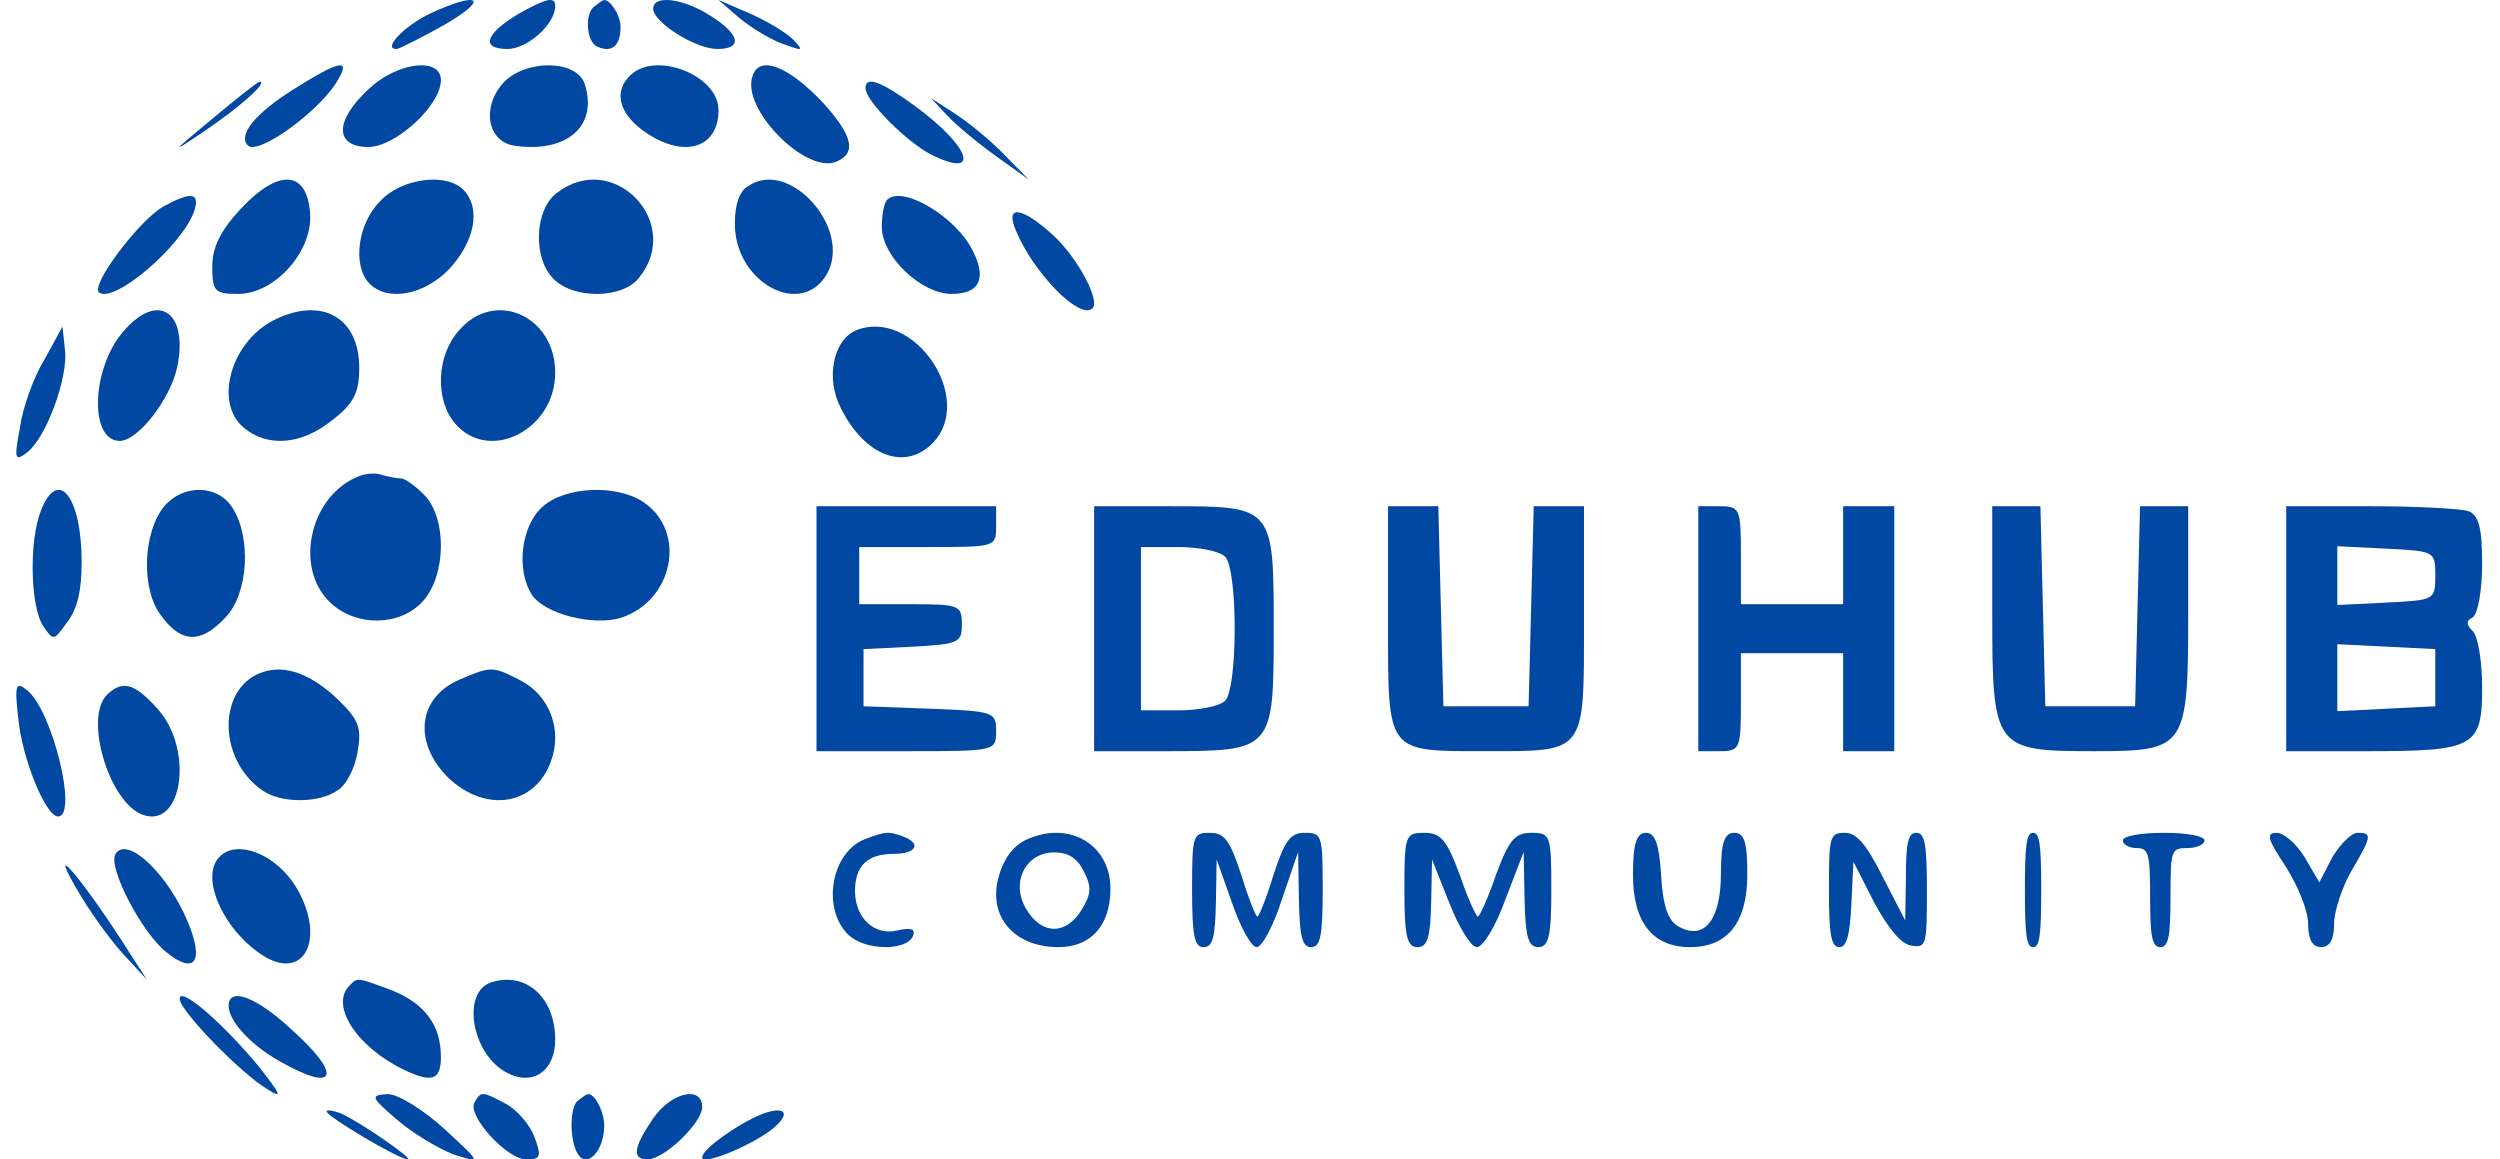 <svg width="138" height="64" viewBox="0 0 138 64" fill="none" xmlns="http://www.w3.org/2000/svg">
<path d="M28.689 0.725C26.816 1.824 26.475 2.704 28.008 2.704C29.115 2.704 30.648 1.33 30.648 0.34C30.648 -0.21 30.18 -0.1 28.689 0.725Z" fill="#0148A3"/>
<path d="M32.833 0.338C32.259 0.687 32.349 2.332 32.984 2.581C33.77 2.93 34.254 2.531 34.254 1.484C34.254 0.787 33.558 -0.21 33.256 0.039C33.226 0.039 33.014 0.189 32.833 0.338Z" fill="#0148A3"/>
<path d="M23.797 0.722C22.275 1.437 21.058 2.758 21.92 2.703C22.123 2.648 23.34 2.042 24.608 1.327C27.042 -0.103 26.433 -0.488 23.797 0.722Z" fill="#0148A3"/>
<path d="M36.056 0.477C36.056 1.238 38.398 2.704 39.597 2.704C41.024 2.704 40.853 1.89 39.197 0.858C37.655 -0.12 36.056 -0.283 36.056 0.477Z" fill="#0148A3"/>
<path d="M40.755 0.944C41.367 1.463 42.416 2.123 43.16 2.406C44.34 2.831 44.383 2.831 43.815 2.217C43.465 1.84 42.373 1.179 41.411 0.755L39.663 0L40.755 0.944Z" fill="#0148A3"/>
<path d="M16.185 4.943C14.094 6.25 13.119 7.463 13.676 8.023C14.234 8.63 17.811 6.017 18.694 4.337C19.345 3.217 18.694 3.357 16.185 4.943Z" fill="#0148A3"/>
<path d="M20.343 4.923C18.458 6.667 18.458 8.113 20.343 8.113C21.825 8.113 24.338 5.82 24.338 4.424C24.338 3.128 21.914 3.427 20.343 4.923Z" fill="#0148A3"/>
<path d="M27.772 4.58C26.559 5.937 26.913 7.847 28.43 8.048C31.311 8.45 33.03 6.942 32.272 4.63C31.817 3.273 28.986 3.273 27.772 4.58Z" fill="#0148A3"/>
<path d="M34.815 4.136C33.875 5.01 34.122 6.206 35.507 7.218C37.684 8.782 39.662 8.23 39.662 6.068C39.662 4.182 36.249 2.802 34.815 4.136Z" fill="#0148A3"/>
<path d="M41.541 4.199C40.892 6.001 44.513 9.658 46.184 8.916C47.299 8.439 47.066 7.485 45.441 5.683C43.491 3.616 41.913 3.033 41.541 4.199Z" fill="#0148A3"/>
<path d="M47.775 4.867C47.775 5.586 50.09 7.872 51.425 8.549C54.185 9.904 53.562 8.084 50.49 5.84C48.576 4.444 47.775 4.19 47.775 4.867Z" fill="#0148A3"/>
<path d="M11.672 6.597C9.412 8.46 9.412 8.505 11.22 7.279C13.129 6.006 14.836 4.507 14.334 4.507C14.234 4.507 13.028 5.461 11.672 6.597Z" fill="#0148A3"/>
<path d="M52.282 6.368C52.777 6.911 53.994 7.912 54.986 8.622L56.789 9.915L55.437 8.538C54.715 7.787 53.498 6.786 52.733 6.285L51.38 5.408L52.282 6.368Z" fill="#0148A3"/>
<path d="M13.319 11.496C12.175 12.715 11.718 13.641 11.718 14.714C11.718 16.079 11.855 16.225 13.136 16.225C15.194 16.225 17.298 13.836 17.115 11.74C16.932 9.4 15.377 9.302 13.319 11.496Z" fill="#0148A3"/>
<path d="M20.954 11.135C19.733 12.39 19.462 14.658 20.366 15.623C21.361 16.685 23.44 16.299 24.841 14.803C26.197 13.307 26.558 11.521 25.609 10.508C24.66 9.494 22.129 9.832 20.954 11.135Z" fill="#0148A3"/>
<path d="M30.744 10.643C29.492 11.575 29.403 14.274 30.565 15.403C31.682 16.532 34.363 16.483 35.256 15.354C37.759 12.311 33.871 8.238 30.744 10.643Z" fill="#0148A3"/>
<path d="M41.295 10.276C40.808 10.553 40.564 11.293 40.564 12.357C40.564 15.593 44.221 17.581 45.642 15.131C47.064 12.634 43.57 8.704 41.295 10.276Z" fill="#0148A3"/>
<path d="M8.99 11.415C7.642 12.21 4.997 15.725 5.464 16.144C6.293 16.771 9.976 13.633 10.702 11.708C11.065 10.62 10.598 10.536 8.99 11.415Z" fill="#0148A3"/>
<path d="M48.998 11.005C48.814 11.123 48.676 11.829 48.676 12.536C48.676 14.145 50.836 16.225 52.536 16.225C54.052 16.225 54.465 15.401 53.73 13.91C52.858 12.026 49.871 10.22 48.998 11.005Z" fill="#0148A3"/>
<path d="M56.094 12.764C57.056 15.074 59.591 17.658 60.29 17.032C60.771 16.64 59.504 14.252 58.148 12.999C56.4 11.394 55.438 11.277 56.094 12.764Z" fill="#0148A3"/>
<path d="M15.048 17.706C12.729 18.941 11.811 22.234 13.454 23.606C14.758 24.704 16.642 24.567 18.334 23.195C19.541 22.28 19.831 21.639 19.831 20.313C19.831 17.477 17.706 16.334 15.048 17.706Z" fill="#0148A3"/>
<path d="M25.339 18.238C24.08 19.631 24.002 22.101 25.142 23.404C27.03 25.56 30.648 23.718 30.648 20.574C30.648 17.43 27.305 15.947 25.339 18.238Z" fill="#0148A3"/>
<path d="M6.819 18.283C5.042 20.317 4.915 24.338 6.607 24.338C7.623 24.338 9.4 22.034 9.78 20.271C10.415 17.199 8.723 16.069 6.819 18.283Z" fill="#0148A3"/>
<path d="M47.254 18.235C45.991 18.768 45.555 20.903 46.426 22.548C47.733 25.172 49.955 26.017 51.48 24.46C53.876 22.015 50.434 16.945 47.254 18.235Z" fill="#0148A3"/>
<path d="M2.433 19.884C1.833 20.856 1.233 22.579 1.095 23.639C0.771 25.362 0.818 25.494 1.51 24.964C2.571 24.125 3.771 20.811 3.587 19.309L3.448 18.028L2.433 19.884Z" fill="#0148A3"/>
<path d="M19.857 26.27C17.134 27.286 16.197 31.3 18.206 33.238C19.634 34.622 22.089 34.576 23.339 33.192C24.633 31.762 24.678 28.624 23.428 27.332C22.937 26.824 22.357 26.409 22.134 26.409C21.91 26.409 21.464 26.317 21.107 26.224C20.794 26.086 20.214 26.132 19.857 26.27Z" fill="#0148A3"/>
<path d="M9.076 27.936C7.896 29.347 7.769 32.487 8.865 33.943C10.004 35.535 11.1 35.535 12.449 34.079C13.714 32.76 13.883 29.665 12.829 28.027C12.028 26.753 10.13 26.707 9.076 27.936Z" fill="#0148A3"/>
<path d="M29.927 27.991C28.771 29.022 28.482 31.454 29.349 32.814C30.023 33.886 32.768 34.586 34.308 34.092C37.15 33.144 37.92 29.393 35.56 27.744C34.068 26.713 31.178 26.837 29.927 27.991Z" fill="#0148A3"/>
<path d="M2.256 28.197C1.597 29.861 1.674 33.46 2.373 34.54C2.955 35.394 2.955 35.394 3.731 34.315C4.274 33.595 4.507 32.605 4.507 31.031C4.507 27.387 3.188 25.768 2.256 28.197Z" fill="#0148A3"/>
<path d="M45.07 34.704V41.465H50.028C54.985 41.465 54.985 41.465 54.985 40.338C54.985 39.301 54.844 39.256 51.349 39.121L47.667 38.986V37.408V35.831L50.405 35.696C52.908 35.56 53.096 35.471 53.096 34.479C53.096 33.397 52.955 33.352 50.263 33.352H47.43V31.775V30.197H51.208C54.938 30.197 54.985 30.197 54.985 29.07V27.944H50.028H45.07V34.704Z" fill="#0148A3"/>
<path d="M60.395 34.704V41.465H64.404C70.267 41.465 70.31 41.42 70.31 34.749C70.31 27.944 70.31 27.944 64.576 27.944H60.395V34.704ZM67.637 30.738C67.939 31.053 68.155 32.631 68.155 34.704C68.155 36.777 67.939 38.355 67.637 38.67C67.335 38.986 66.171 39.211 65.051 39.211H62.981V34.704V30.197H65.051C66.171 30.197 67.335 30.422 67.637 30.738Z" fill="#0148A3"/>
<path d="M76.62 34.253C76.62 41.645 76.478 41.464 82.027 41.464C87.577 41.464 87.436 41.645 87.436 34.253V27.944H86.025H84.661L84.52 33.442L84.379 38.986H82.027H79.676L79.535 33.442L79.394 27.944H78.03H76.62V34.253Z" fill="#0148A3"/>
<path d="M93.746 34.704V41.465H94.922C96.051 41.465 96.098 41.33 96.098 38.761V36.056H98.919H101.741V38.761V41.465H103.152H104.563V34.704V27.944H103.152H101.741V30.648V33.352H98.919H96.098V30.648C96.098 28.079 96.051 27.944 94.922 27.944H93.746V34.704Z" fill="#0148A3"/>
<path d="M109.972 33.803C109.972 41.33 110.062 41.465 115.561 41.465C120.699 41.465 120.789 41.33 120.789 33.713V27.944H119.436H118.13L117.994 33.442L117.859 38.986H115.38H112.901L112.766 33.442L112.631 27.944H111.324H109.972V33.803Z" fill="#0148A3"/>
<path d="M126.198 34.704V41.465H130.713C136.591 41.465 137.015 41.239 137.015 37.949C137.015 36.507 136.78 35.11 136.498 34.839C136.121 34.479 136.121 34.254 136.498 34.073C136.78 33.893 137.015 32.586 137.015 31.099C137.015 29.16 136.827 28.439 136.262 28.214C135.839 28.079 133.44 27.944 130.854 27.944H126.198V34.704ZM134.428 31.775C134.428 33.127 134.381 33.127 131.747 33.262L129.02 33.397V31.775V30.152L131.747 30.287C134.381 30.422 134.428 30.422 134.428 31.775ZM134.428 37.408V38.986L131.747 39.121L129.02 39.256V37.408V35.56L131.747 35.696L134.428 35.831V37.408Z" fill="#0148A3"/>
<path d="M14.551 37.085C12.009 37.872 11.96 41.895 14.502 43.644C15.528 44.344 17.581 44.344 18.607 43.644C19.096 43.382 19.585 42.42 19.731 41.545C19.976 40.19 19.829 39.752 18.656 38.615C17.19 37.216 15.773 36.691 14.551 37.085Z" fill="#0148A3"/>
<path d="M25.401 37.498C23.073 38.481 22.765 40.962 24.742 42.929C26.807 44.896 29.531 44.469 30.409 42.031C31.068 40.277 30.322 38.353 28.696 37.541C27.202 36.771 27.114 36.771 25.401 37.498Z" fill="#0148A3"/>
<path d="M5.922 38.335C4.612 39.585 6.012 44.281 7.864 44.97C10.076 45.789 10.708 41.394 8.722 39.154C7.457 37.732 6.78 37.517 5.922 38.335Z" fill="#0148A3"/>
<path d="M1.013 39.699C1.236 41.933 2.533 45.07 3.204 45.07C4.323 45.07 2.891 39.226 1.505 38.109C0.878 37.593 0.789 37.765 1.013 39.699Z" fill="#0148A3"/>
<path d="M47.733 46.327C45.879 47.051 45.344 50.149 46.827 51.597C47.733 52.482 50.08 52.523 50.41 51.638C50.533 51.275 50.286 51.195 49.545 51.356C48.268 51.678 47.197 50.672 47.197 49.184C47.197 47.775 47.898 47.132 49.339 47.132C50.575 47.132 50.904 46.568 49.833 46.166C49.051 45.885 48.886 45.885 47.733 46.327Z" fill="#0148A3"/>
<path d="M56.635 46.36C55.925 46.686 55.393 47.419 55.127 48.397C54.549 50.434 55.792 52.104 58.056 52.267C60.053 52.43 61.296 51.248 61.296 49.048C61.296 46.604 58.988 45.26 56.635 46.36ZM59.831 48.112C60.275 48.967 60.23 49.374 59.698 50.23C58.855 51.615 57.523 51.615 56.68 50.23C55.748 48.763 56.591 47.053 58.189 47.053C58.988 47.053 59.476 47.379 59.831 48.112Z" fill="#0148A3"/>
<path d="M65.803 49.127C65.803 51.651 65.93 52.282 66.439 52.282C66.948 52.282 67.075 51.735 67.118 49.842L67.16 47.444L68.008 49.842C68.475 51.188 69.069 52.282 69.366 52.282C69.663 52.282 70.299 51.104 70.766 49.632L71.657 47.024L71.699 49.632C71.741 51.693 71.869 52.282 72.378 52.282C72.887 52.282 73.014 51.651 73.014 49.127C73.014 46.098 72.972 45.972 72.038 45.972C71.232 45.972 70.936 46.35 70.299 48.286C69.917 49.548 69.493 50.599 69.408 50.599C69.323 50.599 68.899 49.548 68.517 48.286C67.881 46.35 67.584 45.972 66.778 45.972C65.845 45.972 65.803 46.098 65.803 49.127Z" fill="#0148A3"/>
<path d="M77.522 49.127C77.522 51.651 77.665 52.282 78.237 52.282C78.81 52.282 78.953 51.735 79.001 49.842L79.048 47.444L80.003 49.842C80.528 51.188 81.196 52.282 81.53 52.282C81.864 52.282 82.58 51.104 83.105 49.632L84.107 47.024L84.155 49.632C84.203 51.693 84.346 52.282 84.918 52.282C85.491 52.282 85.634 51.651 85.634 49.127C85.634 46.098 85.587 45.972 84.537 45.972C83.63 45.972 83.296 46.35 82.58 48.286C82.15 49.548 81.673 50.599 81.578 50.599C81.482 50.599 81.005 49.548 80.576 48.286C79.86 46.35 79.526 45.972 78.619 45.972C77.569 45.972 77.522 46.098 77.522 49.127Z" fill="#0148A3"/>
<path d="M90.141 48.286C90.141 50.894 91.208 52.282 93.295 52.282C95.383 52.282 96.451 50.894 96.451 48.286C96.451 46.519 96.305 45.972 95.722 45.972C95.188 45.972 94.994 46.519 94.994 48.243C94.994 50.767 94.072 51.945 92.665 51.146C92.082 50.852 91.791 50.01 91.694 48.328C91.597 46.603 91.354 45.972 90.869 45.972C90.335 45.972 90.141 46.561 90.141 48.286Z" fill="#0148A3"/>
<path d="M100.958 49.127C100.958 51.609 101.074 52.282 101.537 52.282C101.924 52.282 102.117 51.651 102.194 49.926L102.31 47.57L103.469 49.842C104.28 51.314 104.937 52.114 105.517 52.198C106.328 52.324 106.366 52.198 106.366 49.169C106.366 46.603 106.251 45.972 105.787 45.972C105.323 45.972 105.208 46.519 105.208 48.37L105.169 50.81L103.933 48.412C103.006 46.561 102.465 45.972 101.847 45.972C100.997 45.972 100.958 46.14 100.958 49.127Z" fill="#0148A3"/>
<path d="M111.775 49.127C111.775 51.651 111.865 52.282 112.226 52.282C112.586 52.282 112.676 51.651 112.676 49.127C112.676 46.603 112.586 45.972 112.226 45.972C111.865 45.972 111.775 46.603 111.775 49.127Z" fill="#0148A3"/>
<path d="M117.183 46.393C117.183 46.603 117.521 46.813 117.934 46.813C118.61 46.813 118.686 47.108 118.686 49.548C118.686 51.693 118.798 52.282 119.249 52.282C119.7 52.282 119.812 51.693 119.812 49.548C119.812 46.898 119.85 46.813 120.751 46.813C121.277 46.813 121.69 46.603 121.69 46.393C121.69 46.14 120.676 45.972 119.437 45.972C118.197 45.972 117.183 46.14 117.183 46.393Z" fill="#0148A3"/>
<path d="M126.164 47.823C126.833 48.874 127.407 50.263 127.407 50.978C127.407 51.861 127.646 52.282 128.124 52.282C128.602 52.282 128.841 51.861 128.841 51.02C128.841 50.305 129.271 49.001 129.797 48.075C130.944 46.14 130.944 45.972 130.132 45.972C129.797 45.972 129.176 46.603 128.746 47.318L128.029 48.706L127.216 47.318C126.785 46.603 126.068 45.972 125.686 45.972C125.065 45.972 125.16 46.308 126.164 47.823Z" fill="#0148A3"/>
<path d="M12.123 47.292C10.981 48.42 12.386 51.487 14.67 52.84C16.91 54.103 17.964 51.667 16.339 48.961C15.241 47.157 13.089 46.3 12.123 47.292Z" fill="#0148A3"/>
<path d="M6.376 47.142C5.931 47.864 7.847 51.522 9.184 52.561C10.743 53.825 11.278 53.103 10.387 50.935C9.273 48.226 7 46.103 6.376 47.142Z" fill="#0148A3"/>
<path d="M4.535 49.579C5.14 50.565 6.198 52.019 6.853 52.723L8.113 54.084L7.205 52.676C4.535 48.453 2.267 45.825 4.535 49.579Z" fill="#0148A3"/>
<path d="M19.336 54.362C18.17 55.414 19.627 57.748 22.25 59.029C23.852 59.807 24.338 59.624 24.338 58.343C24.338 56.604 23.464 55.414 21.667 54.682C19.724 53.95 19.724 53.95 19.336 54.362Z" fill="#0148A3"/>
<path d="M27.157 54.214C25.453 54.703 26.007 58.177 27.966 59.205C29.413 59.987 30.648 59.107 30.648 57.394C30.648 55.095 29.073 53.627 27.157 54.214Z" fill="#0148A3"/>
<path d="M12.62 55.519C12.62 56.376 13.881 57.721 15.502 58.618C18.608 60.371 18.923 59.352 16.042 56.783C14.151 55.03 12.62 54.459 12.62 55.519Z" fill="#0148A3"/>
<path d="M9.916 55.133C9.916 55.786 13.304 59.269 14.783 60.139C15.642 60.684 15.499 60.412 14.21 58.779C12.206 56.384 9.916 54.425 9.916 55.133Z" fill="#0148A3"/>
<path d="M26.19 60.859C25.787 61.592 27.978 64 29.051 64C29.856 64 29.901 63.843 29.498 62.744C29.23 62.063 28.515 61.226 27.889 60.912C26.592 60.231 26.547 60.231 26.19 60.859Z" fill="#0148A3"/>
<path d="M31.928 60.734C31.444 61.026 31.413 62.924 31.898 63.703C32.413 64.53 33.352 63.508 33.352 62.145C33.352 61.269 32.716 60.15 32.352 60.442C32.322 60.442 32.11 60.588 31.928 60.734Z" fill="#0148A3"/>
<path d="M18.028 61.346C18.028 61.636 22.043 64 22.503 64C22.879 64 19.868 61.925 18.781 61.443C18.363 61.298 18.028 61.249 18.028 61.346Z" fill="#0148A3"/>
<path d="M21.88 61.78C22.769 62.555 24.181 63.386 25.017 63.719C26.586 64.217 26.586 64.217 24.547 62.334C23.397 61.281 21.985 60.394 21.41 60.394C20.416 60.45 20.469 60.56 21.88 61.78Z" fill="#0148A3"/>
<path d="M36.061 61.726C34.963 63.328 34.871 64 35.741 64C36.656 64 38.76 61.985 38.76 61.106C38.76 59.918 37.067 60.28 36.061 61.726Z" fill="#0148A3"/>
<path d="M41.494 61.755C40.053 62.489 38.521 63.698 38.791 63.957C39.062 64.216 41.359 63.266 42.53 62.403C43.926 61.323 43.205 60.892 41.494 61.755Z" fill="#0148A3"/>
</svg>
